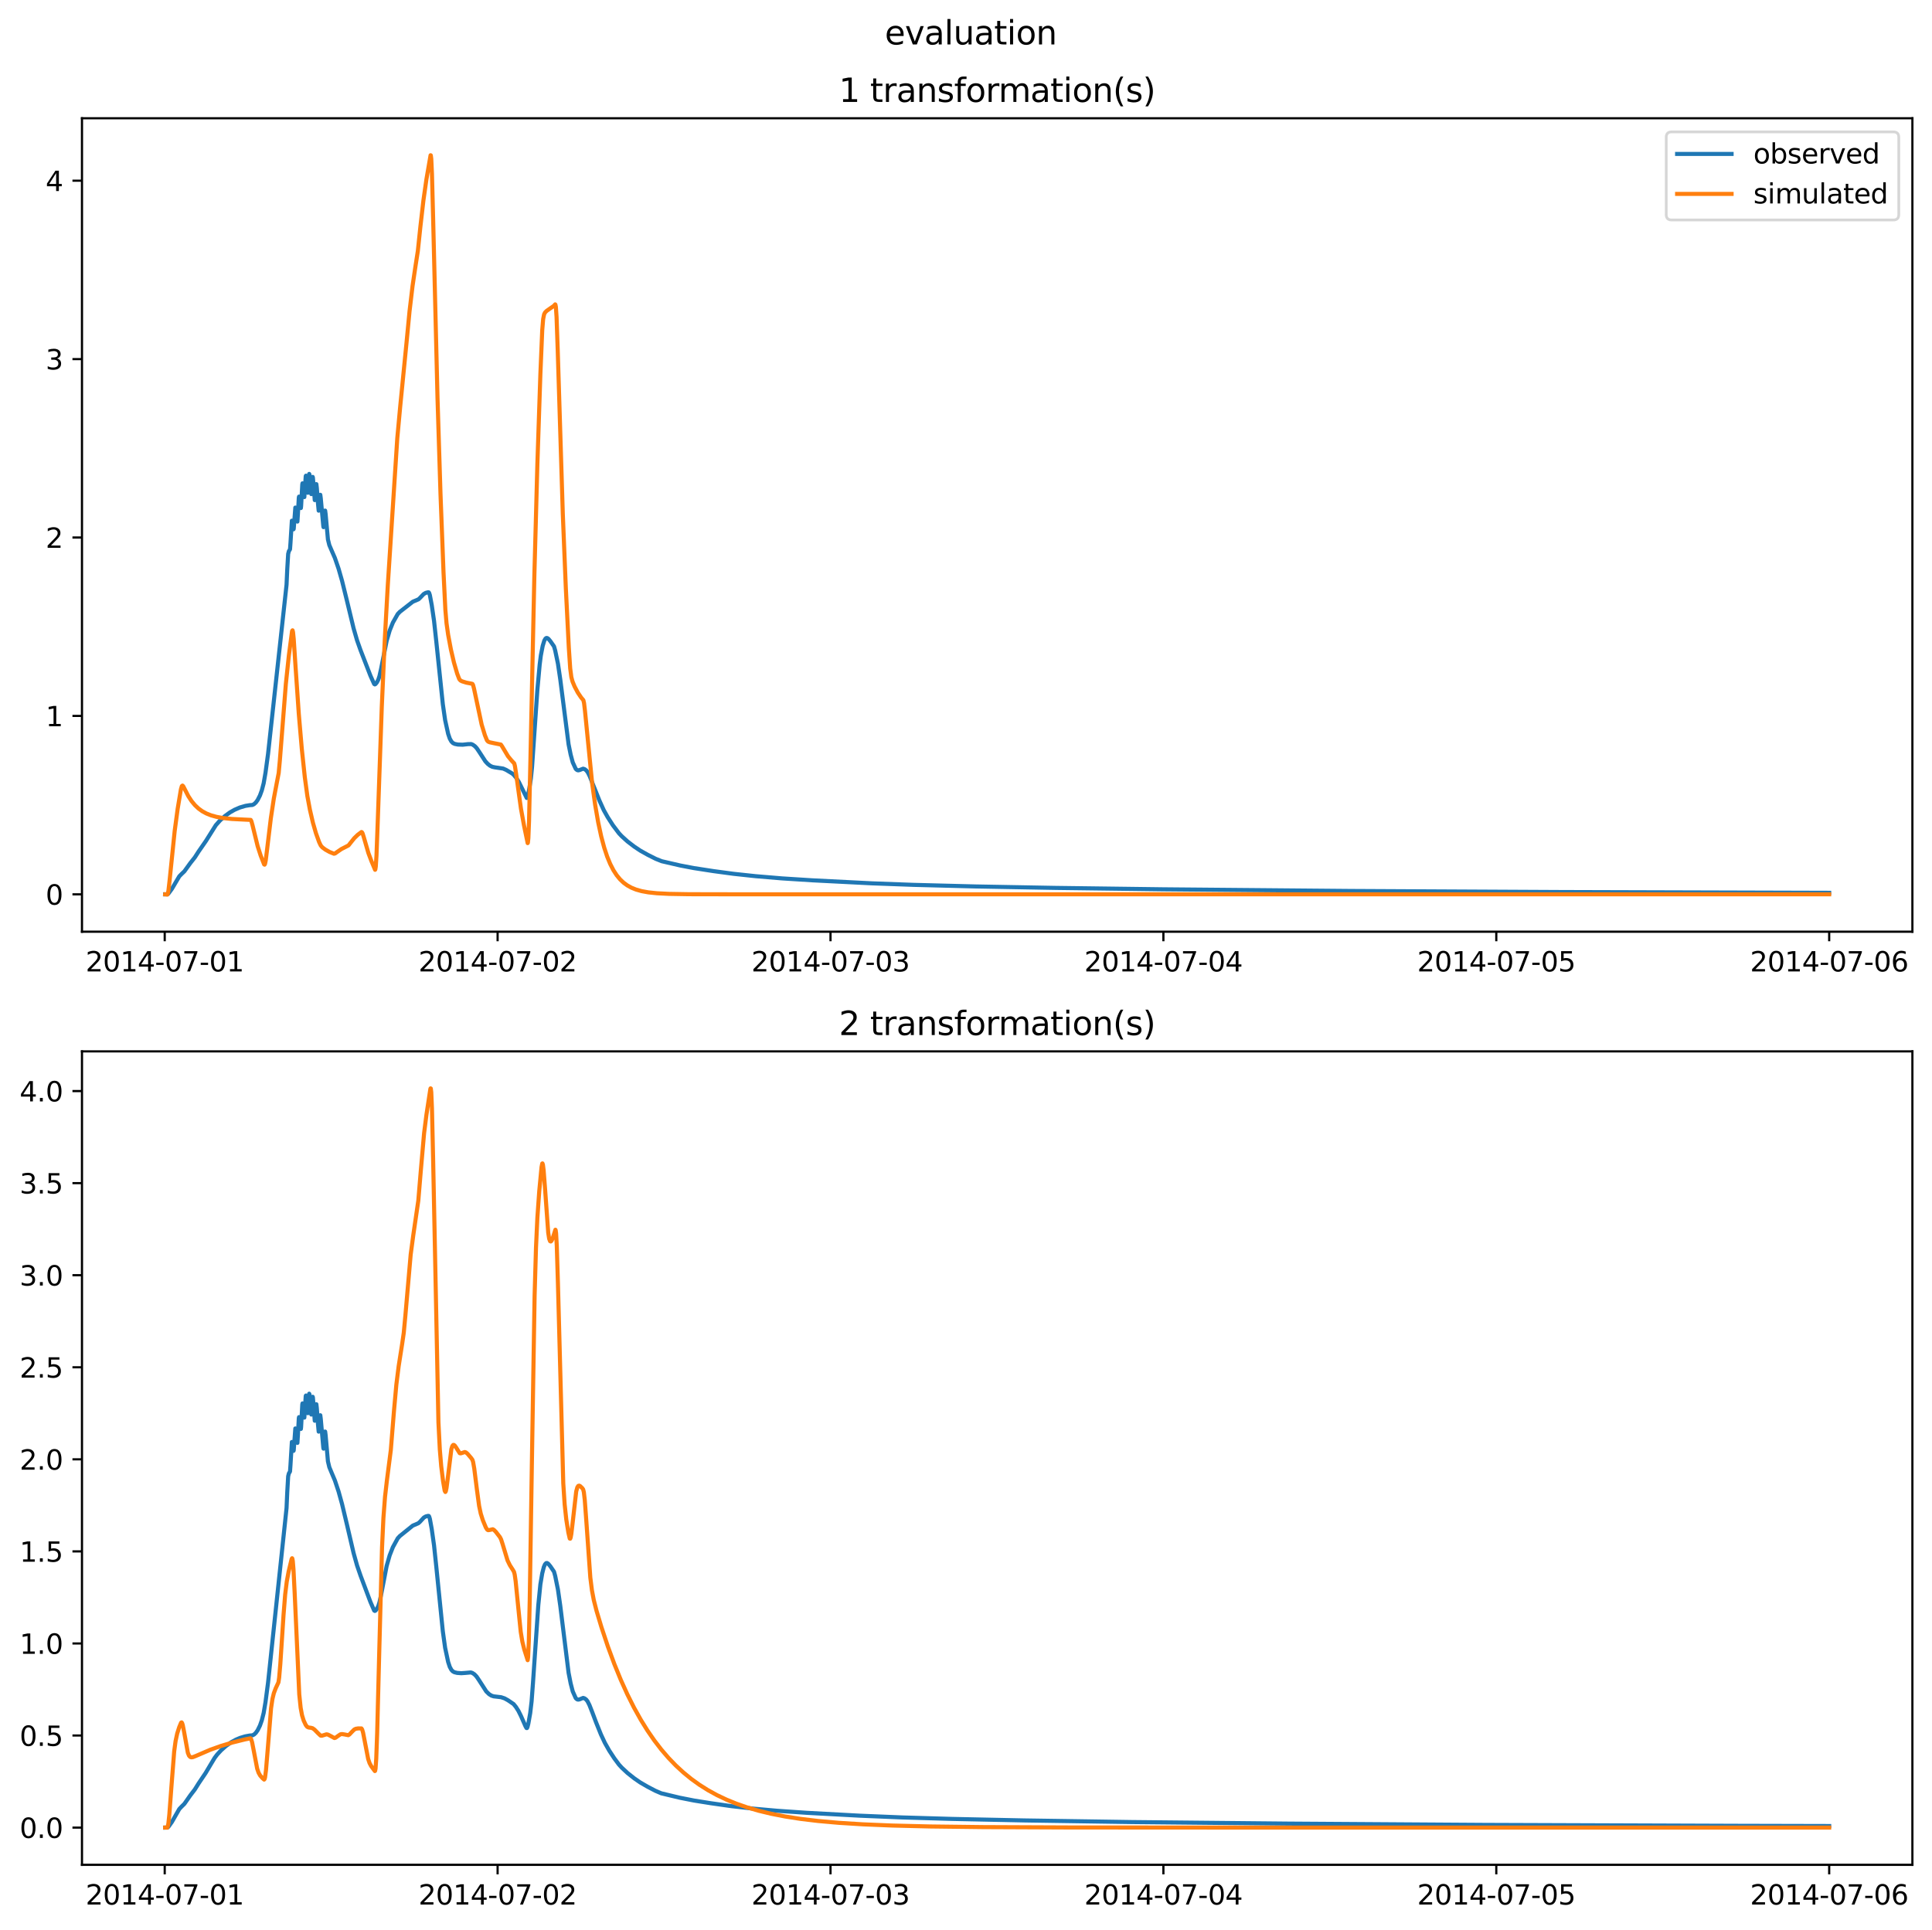 <?xml version="1.0" encoding="utf-8" standalone="no"?>
<!DOCTYPE svg PUBLIC "-//W3C//DTD SVG 1.1//EN"
  "http://www.w3.org/Graphics/SVG/1.1/DTD/svg11.dtd">
<svg xmlns:xlink="http://www.w3.org/1999/xlink" width="709.427pt" height="708.798pt" viewBox="0 0 709.427 708.798" xmlns="http://www.w3.org/2000/svg" version="1.1">
 <defs>
  <style type="text/css">*{stroke-linejoin: round; stroke-linecap: butt}</style>
 </defs>
 <g id="figure_1">
  <g id="patch_1">
   <path d="M 0 708.798 
L 709.427 708.798 
L 709.427 0 
L 0 0 
z
" style="fill: #ffffff"/>
  </g>
  <g id="axes_1">
   <g id="patch_2">
    <path d="M 30.103 342.2 
L 702.227 342.2 
L 702.227 43.44 
L 30.103 43.44 
z
" style="fill: #ffffff"/>
   </g>
   <g id="matplotlib.axis_1">
    <g id="xtick_1">
     <g id="line2d_1">
      <defs>
       <path id="m8a25e81f86" d="M 0 0 
L 0 3.5 
" style="stroke: #000000; stroke-width: 0.8"/>
      </defs>
      <g>
       <use xlink:href="#m8a25e81f86" x="60.484" y="342.2" style="stroke: #000000; stroke-width: 0.8"/>
      </g>
     </g>
     <g id="text_1">
      <!-- 2014-07-01 -->
      <g transform="translate(31.427 356.798) scale(0.1 -0.1)">
       <defs>
        <path id="DejaVuSans-32" d="M 1228 531 
L 3431 531 
L 3431 0 
L 469 0 
L 469 531 
Q 828 903 1448 1529 
Q 2069 2156 2228 2338 
Q 2531 2678 2651 2914 
Q 2772 3150 2772 3378 
Q 2772 3750 2511 3984 
Q 2250 4219 1831 4219 
Q 1534 4219 1204 4116 
Q 875 4013 500 3803 
L 500 4441 
Q 881 4594 1212 4672 
Q 1544 4750 1819 4750 
Q 2544 4750 2975 4387 
Q 3406 4025 3406 3419 
Q 3406 3131 3298 2873 
Q 3191 2616 2906 2266 
Q 2828 2175 2409 1742 
Q 1991 1309 1228 531 
z
" transform="scale(0.016)"/>
        <path id="DejaVuSans-30" d="M 2034 4250 
Q 1547 4250 1301 3770 
Q 1056 3291 1056 2328 
Q 1056 1369 1301 889 
Q 1547 409 2034 409 
Q 2525 409 2770 889 
Q 3016 1369 3016 2328 
Q 3016 3291 2770 3770 
Q 2525 4250 2034 4250 
z
M 2034 4750 
Q 2819 4750 3233 4129 
Q 3647 3509 3647 2328 
Q 3647 1150 3233 529 
Q 2819 -91 2034 -91 
Q 1250 -91 836 529 
Q 422 1150 422 2328 
Q 422 3509 836 4129 
Q 1250 4750 2034 4750 
z
" transform="scale(0.016)"/>
        <path id="DejaVuSans-31" d="M 794 531 
L 1825 531 
L 1825 4091 
L 703 3866 
L 703 4441 
L 1819 4666 
L 2450 4666 
L 2450 531 
L 3481 531 
L 3481 0 
L 794 0 
L 794 531 
z
" transform="scale(0.016)"/>
        <path id="DejaVuSans-34" d="M 2419 4116 
L 825 1625 
L 2419 1625 
L 2419 4116 
z
M 2253 4666 
L 3047 4666 
L 3047 1625 
L 3713 1625 
L 3713 1100 
L 3047 1100 
L 3047 0 
L 2419 0 
L 2419 1100 
L 313 1100 
L 313 1709 
L 2253 4666 
z
" transform="scale(0.016)"/>
        <path id="DejaVuSans-2d" d="M 313 2009 
L 1997 2009 
L 1997 1497 
L 313 1497 
L 313 2009 
z
" transform="scale(0.016)"/>
        <path id="DejaVuSans-37" d="M 525 4666 
L 3525 4666 
L 3525 4397 
L 1831 0 
L 1172 0 
L 2766 4134 
L 525 4134 
L 525 4666 
z
" transform="scale(0.016)"/>
       </defs>
       <use xlink:href="#DejaVuSans-32"/>
       <use xlink:href="#DejaVuSans-30" x="63.623"/>
       <use xlink:href="#DejaVuSans-31" x="127.246"/>
       <use xlink:href="#DejaVuSans-34" x="190.869"/>
       <use xlink:href="#DejaVuSans-2d" x="254.492"/>
       <use xlink:href="#DejaVuSans-30" x="290.576"/>
       <use xlink:href="#DejaVuSans-37" x="354.199"/>
       <use xlink:href="#DejaVuSans-2d" x="417.822"/>
       <use xlink:href="#DejaVuSans-30" x="453.906"/>
       <use xlink:href="#DejaVuSans-31" x="517.529"/>
      </g>
     </g>
    </g>
    <g id="xtick_2">
     <g id="line2d_2">
      <g>
       <use xlink:href="#m8a25e81f86" x="182.723" y="342.2" style="stroke: #000000; stroke-width: 0.8"/>
      </g>
     </g>
     <g id="text_2">
      <!-- 2014-07-02 -->
      <g transform="translate(153.665 356.798) scale(0.1 -0.1)">
       <use xlink:href="#DejaVuSans-32"/>
       <use xlink:href="#DejaVuSans-30" x="63.623"/>
       <use xlink:href="#DejaVuSans-31" x="127.246"/>
       <use xlink:href="#DejaVuSans-34" x="190.869"/>
       <use xlink:href="#DejaVuSans-2d" x="254.492"/>
       <use xlink:href="#DejaVuSans-30" x="290.576"/>
       <use xlink:href="#DejaVuSans-37" x="354.199"/>
       <use xlink:href="#DejaVuSans-2d" x="417.822"/>
       <use xlink:href="#DejaVuSans-30" x="453.906"/>
       <use xlink:href="#DejaVuSans-32" x="517.529"/>
      </g>
     </g>
    </g>
    <g id="xtick_3">
     <g id="line2d_3">
      <g>
       <use xlink:href="#m8a25e81f86" x="304.961" y="342.2" style="stroke: #000000; stroke-width: 0.8"/>
      </g>
     </g>
     <g id="text_3">
      <!-- 2014-07-03 -->
      <g transform="translate(275.903 356.798) scale(0.1 -0.1)">
       <defs>
        <path id="DejaVuSans-33" d="M 2597 2516 
Q 3050 2419 3304 2112 
Q 3559 1806 3559 1356 
Q 3559 666 3084 287 
Q 2609 -91 1734 -91 
Q 1441 -91 1130 -33 
Q 819 25 488 141 
L 488 750 
Q 750 597 1062 519 
Q 1375 441 1716 441 
Q 2309 441 2620 675 
Q 2931 909 2931 1356 
Q 2931 1769 2642 2001 
Q 2353 2234 1838 2234 
L 1294 2234 
L 1294 2753 
L 1863 2753 
Q 2328 2753 2575 2939 
Q 2822 3125 2822 3475 
Q 2822 3834 2567 4026 
Q 2313 4219 1838 4219 
Q 1578 4219 1281 4162 
Q 984 4106 628 3988 
L 628 4550 
Q 988 4650 1302 4700 
Q 1616 4750 1894 4750 
Q 2613 4750 3031 4423 
Q 3450 4097 3450 3541 
Q 3450 3153 3228 2886 
Q 3006 2619 2597 2516 
z
" transform="scale(0.016)"/>
       </defs>
       <use xlink:href="#DejaVuSans-32"/>
       <use xlink:href="#DejaVuSans-30" x="63.623"/>
       <use xlink:href="#DejaVuSans-31" x="127.246"/>
       <use xlink:href="#DejaVuSans-34" x="190.869"/>
       <use xlink:href="#DejaVuSans-2d" x="254.492"/>
       <use xlink:href="#DejaVuSans-30" x="290.576"/>
       <use xlink:href="#DejaVuSans-37" x="354.199"/>
       <use xlink:href="#DejaVuSans-2d" x="417.822"/>
       <use xlink:href="#DejaVuSans-30" x="453.906"/>
       <use xlink:href="#DejaVuSans-33" x="517.529"/>
      </g>
     </g>
    </g>
    <g id="xtick_4">
     <g id="line2d_4">
      <g>
       <use xlink:href="#m8a25e81f86" x="427.199" y="342.2" style="stroke: #000000; stroke-width: 0.8"/>
      </g>
     </g>
     <g id="text_4">
      <!-- 2014-07-04 -->
      <g transform="translate(398.141 356.798) scale(0.1 -0.1)">
       <use xlink:href="#DejaVuSans-32"/>
       <use xlink:href="#DejaVuSans-30" x="63.623"/>
       <use xlink:href="#DejaVuSans-31" x="127.246"/>
       <use xlink:href="#DejaVuSans-34" x="190.869"/>
       <use xlink:href="#DejaVuSans-2d" x="254.492"/>
       <use xlink:href="#DejaVuSans-30" x="290.576"/>
       <use xlink:href="#DejaVuSans-37" x="354.199"/>
       <use xlink:href="#DejaVuSans-2d" x="417.822"/>
       <use xlink:href="#DejaVuSans-30" x="453.906"/>
       <use xlink:href="#DejaVuSans-34" x="517.529"/>
      </g>
     </g>
    </g>
    <g id="xtick_5">
     <g id="line2d_5">
      <g>
       <use xlink:href="#m8a25e81f86" x="549.437" y="342.2" style="stroke: #000000; stroke-width: 0.8"/>
      </g>
     </g>
     <g id="text_5">
      <!-- 2014-07-05 -->
      <g transform="translate(520.38 356.798) scale(0.1 -0.1)">
       <defs>
        <path id="DejaVuSans-35" d="M 691 4666 
L 3169 4666 
L 3169 4134 
L 1269 4134 
L 1269 2991 
Q 1406 3038 1543 3061 
Q 1681 3084 1819 3084 
Q 2600 3084 3056 2656 
Q 3513 2228 3513 1497 
Q 3513 744 3044 326 
Q 2575 -91 1722 -91 
Q 1428 -91 1123 -41 
Q 819 9 494 109 
L 494 744 
Q 775 591 1075 516 
Q 1375 441 1709 441 
Q 2250 441 2565 725 
Q 2881 1009 2881 1497 
Q 2881 1984 2565 2268 
Q 2250 2553 1709 2553 
Q 1456 2553 1204 2497 
Q 953 2441 691 2322 
L 691 4666 
z
" transform="scale(0.016)"/>
       </defs>
       <use xlink:href="#DejaVuSans-32"/>
       <use xlink:href="#DejaVuSans-30" x="63.623"/>
       <use xlink:href="#DejaVuSans-31" x="127.246"/>
       <use xlink:href="#DejaVuSans-34" x="190.869"/>
       <use xlink:href="#DejaVuSans-2d" x="254.492"/>
       <use xlink:href="#DejaVuSans-30" x="290.576"/>
       <use xlink:href="#DejaVuSans-37" x="354.199"/>
       <use xlink:href="#DejaVuSans-2d" x="417.822"/>
       <use xlink:href="#DejaVuSans-30" x="453.906"/>
       <use xlink:href="#DejaVuSans-35" x="517.529"/>
      </g>
     </g>
    </g>
    <g id="xtick_6">
     <g id="line2d_6">
      <g>
       <use xlink:href="#m8a25e81f86" x="671.676" y="342.2" style="stroke: #000000; stroke-width: 0.8"/>
      </g>
     </g>
     <g id="text_6">
      <!-- 2014-07-06 -->
      <g transform="translate(642.618 356.798) scale(0.1 -0.1)">
       <defs>
        <path id="DejaVuSans-36" d="M 2113 2584 
Q 1688 2584 1439 2293 
Q 1191 2003 1191 1497 
Q 1191 994 1439 701 
Q 1688 409 2113 409 
Q 2538 409 2786 701 
Q 3034 994 3034 1497 
Q 3034 2003 2786 2293 
Q 2538 2584 2113 2584 
z
M 3366 4563 
L 3366 3988 
Q 3128 4100 2886 4159 
Q 2644 4219 2406 4219 
Q 1781 4219 1451 3797 
Q 1122 3375 1075 2522 
Q 1259 2794 1537 2939 
Q 1816 3084 2150 3084 
Q 2853 3084 3261 2657 
Q 3669 2231 3669 1497 
Q 3669 778 3244 343 
Q 2819 -91 2113 -91 
Q 1303 -91 875 529 
Q 447 1150 447 2328 
Q 447 3434 972 4092 
Q 1497 4750 2381 4750 
Q 2619 4750 2861 4703 
Q 3103 4656 3366 4563 
z
" transform="scale(0.016)"/>
       </defs>
       <use xlink:href="#DejaVuSans-32"/>
       <use xlink:href="#DejaVuSans-30" x="63.623"/>
       <use xlink:href="#DejaVuSans-31" x="127.246"/>
       <use xlink:href="#DejaVuSans-34" x="190.869"/>
       <use xlink:href="#DejaVuSans-2d" x="254.492"/>
       <use xlink:href="#DejaVuSans-30" x="290.576"/>
       <use xlink:href="#DejaVuSans-37" x="354.199"/>
       <use xlink:href="#DejaVuSans-2d" x="417.822"/>
       <use xlink:href="#DejaVuSans-30" x="453.906"/>
       <use xlink:href="#DejaVuSans-36" x="517.529"/>
      </g>
     </g>
    </g>
   </g>
   <g id="matplotlib.axis_2">
    <g id="ytick_1">
     <g id="line2d_7">
      <defs>
       <path id="mb723b7408a" d="M 0 0 
L -3.5 0 
" style="stroke: #000000; stroke-width: 0.8"/>
      </defs>
      <g>
       <use xlink:href="#mb723b7408a" x="30.103" y="328.47" style="stroke: #000000; stroke-width: 0.8"/>
      </g>
     </g>
     <g id="text_7">
      <!-- 0 -->
      <g transform="translate(16.741 332.269) scale(0.1 -0.1)">
       <use xlink:href="#DejaVuSans-30"/>
      </g>
     </g>
    </g>
    <g id="ytick_2">
     <g id="line2d_8">
      <g>
       <use xlink:href="#mb723b7408a" x="30.103" y="262.944" style="stroke: #000000; stroke-width: 0.8"/>
      </g>
     </g>
     <g id="text_8">
      <!-- 1 -->
      <g transform="translate(16.741 266.743) scale(0.1 -0.1)">
       <use xlink:href="#DejaVuSans-31"/>
      </g>
     </g>
    </g>
    <g id="ytick_3">
     <g id="line2d_9">
      <g>
       <use xlink:href="#mb723b7408a" x="30.103" y="197.417" style="stroke: #000000; stroke-width: 0.8"/>
      </g>
     </g>
     <g id="text_9">
      <!-- 2 -->
      <g transform="translate(16.741 201.217) scale(0.1 -0.1)">
       <use xlink:href="#DejaVuSans-32"/>
      </g>
     </g>
    </g>
    <g id="ytick_4">
     <g id="line2d_10">
      <g>
       <use xlink:href="#mb723b7408a" x="30.103" y="131.891" style="stroke: #000000; stroke-width: 0.8"/>
      </g>
     </g>
     <g id="text_10">
      <!-- 3 -->
      <g transform="translate(16.741 135.69) scale(0.1 -0.1)">
       <use xlink:href="#DejaVuSans-33"/>
      </g>
     </g>
    </g>
    <g id="ytick_5">
     <g id="line2d_11">
      <g>
       <use xlink:href="#mb723b7408a" x="30.103" y="66.365" style="stroke: #000000; stroke-width: 0.8"/>
      </g>
     </g>
     <g id="text_11">
      <!-- 4 -->
      <g transform="translate(16.741 70.164) scale(0.1 -0.1)">
       <use xlink:href="#DejaVuSans-34"/>
      </g>
     </g>
    </g>
   </g>
   <g id="line2d_12">
    <path d="M 60.654 328.47 
L 61.588 328.408 
L 61.928 328.089 
L 63.116 326.466 
L 65.832 321.868 
L 66.681 320.996 
L 67.7 320.025 
L 69.907 316.969 
L 71.52 314.929 
L 72.963 312.696 
L 75.594 308.905 
L 79.245 303.087 
L 80.773 301.363 
L 82.555 299.759 
L 84.423 298.394 
L 86.121 297.427 
L 88.073 296.58 
L 90.11 295.985 
L 91.723 295.72 
L 92.657 295.656 
L 93.251 295.37 
L 93.93 294.758 
L 94.609 293.827 
L 95.458 292.161 
L 96.137 290.296 
L 96.816 287.688 
L 97.495 283.774 
L 98.429 276.889 
L 105.22 214.752 
L 105.475 209.155 
L 105.814 203.44 
L 106.069 202.439 
L 106.494 201.75 
L 106.663 199.436 
L 107.173 191.246 
L 107.258 191.317 
L 107.512 192.832 
L 107.767 194.407 
L 107.852 194.255 
L 108.446 186.426 
L 108.616 187.411 
L 109.125 191.454 
L 109.21 191.567 
L 109.38 188.967 
L 109.719 182.8 
L 109.804 182.399 
L 109.889 182.467 
L 110.144 184.303 
L 110.483 186.599 
L 110.568 185.861 
L 110.993 177.97 
L 111.077 177.516 
L 111.162 177.618 
L 111.417 179.844 
L 111.757 182.57 
L 111.926 179.846 
L 112.266 174.85 
L 112.351 174.708 
L 112.521 175.91 
L 113.03 180.991 
L 113.539 174.06 
L 113.624 174.237 
L 113.879 177.015 
L 114.303 181.481 
L 114.813 175.155 
L 114.897 175.44 
L 115.152 178.387 
L 115.577 183.683 
L 115.661 183.565 
L 116.086 177.82 
L 116.171 177.817 
L 116.341 179.211 
L 116.765 184.938 
L 117.02 187.559 
L 117.105 187.505 
L 117.614 181.726 
L 117.784 183.003 
L 118.717 193.248 
L 118.802 193.618 
L 118.887 193.456 
L 119.312 187.535 
L 119.396 187.543 
L 119.566 188.807 
L 120.415 198.128 
L 120.924 200.203 
L 121.858 202.39 
L 122.962 204.918 
L 124.32 208.864 
L 125.593 213.312 
L 127.376 220.551 
L 129.838 230.777 
L 131.111 235.183 
L 132.384 238.775 
L 136.034 248.2 
L 137.393 251.224 
L 137.647 251.374 
L 137.902 251.238 
L 138.411 250.599 
L 138.921 249.594 
L 139.345 248.297 
L 139.939 245.616 
L 141.977 235.382 
L 143.08 231.609 
L 144.269 228.666 
L 146.051 225.524 
L 146.815 224.722 
L 151.569 221.011 
L 153.691 220.109 
L 154.285 219.54 
L 155.559 218.198 
L 156.323 217.754 
L 157.087 217.554 
L 157.426 217.56 
L 157.596 217.802 
L 157.851 218.61 
L 158.53 222.22 
L 159.379 228.043 
L 160.227 235.824 
L 162.604 258.63 
L 163.453 264.511 
L 164.557 269.525 
L 165.151 271.268 
L 165.745 272.332 
L 166.339 272.922 
L 167.018 273.237 
L 168.122 273.457 
L 169.905 273.52 
L 171.857 273.305 
L 173.045 273.286 
L 173.64 273.535 
L 174.404 274.087 
L 175.083 274.827 
L 176.101 276.341 
L 178.224 279.619 
L 179.073 280.539 
L 179.921 281.217 
L 180.77 281.631 
L 181.704 281.833 
L 184.76 282.287 
L 185.864 282.773 
L 188.071 284.089 
L 188.665 284.594 
L 189.599 285.744 
L 190.532 287.227 
L 191.806 289.817 
L 193.419 293.081 
L 193.588 292.945 
L 193.843 292.185 
L 194.352 289.684 
L 194.947 285.905 
L 195.371 281.644 
L 196.05 271.799 
L 197.323 253.382 
L 198.172 244.086 
L 198.597 240.745 
L 199.276 237.222 
L 199.87 235.281 
L 200.294 234.547 
L 200.634 234.316 
L 200.974 234.35 
L 201.398 234.66 
L 202.077 235.468 
L 203.435 237.41 
L 203.86 238.899 
L 204.878 243.776 
L 205.727 249.51 
L 208.783 273.392 
L 209.547 277.168 
L 210.311 280.009 
L 211.415 282.415 
L 211.924 282.844 
L 212.348 282.941 
L 212.858 282.818 
L 214.131 282.324 
L 214.725 282.525 
L 215.32 282.988 
L 215.914 283.806 
L 216.593 285.2 
L 217.866 288.452 
L 220.073 293.957 
L 221.686 297.523 
L 223.129 300.109 
L 225.082 303.138 
L 227.289 306.058 
L 228.307 307.135 
L 230.43 309.054 
L 232.891 310.94 
L 235.098 312.414 
L 237.9 313.983 
L 240.786 315.434 
L 242.993 316.315 
L 249.784 317.882 
L 254.792 318.836 
L 262.008 319.949 
L 269.393 320.941 
L 277.457 321.807 
L 287.219 322.624 
L 298.255 323.325 
L 320.241 324.439 
L 335.52 324.996 
L 358.27 325.58 
L 387.557 326.112 
L 427.114 326.628 
L 496.043 327.24 
L 573.546 327.632 
L 671.676 327.912 
L 671.676 327.912 
" clip-path="url(#p71181cbd94)" style="fill: none; stroke: #1f77b4; stroke-width: 1.5; stroke-linecap: square"/>
   </g>
   <g id="line2d_13">
    <path d="M 60.654 328.47 
L 61.418 328.586 
L 61.588 328.316 
L 61.843 327.159 
L 62.267 323.48 
L 64.135 305.265 
L 65.238 297.058 
L 66.427 289.918 
L 66.766 288.728 
L 67.021 288.53 
L 67.275 288.766 
L 67.785 289.746 
L 69.143 292.393 
L 70.331 294.214 
L 71.605 295.749 
L 72.878 296.945 
L 74.236 297.933 
L 75.764 298.771 
L 77.462 299.451 
L 79.499 300.019 
L 81.961 300.462 
L 85.102 300.791 
L 89.516 301.015 
L 92.063 301.14 
L 92.317 301.627 
L 92.742 303.168 
L 94.609 310.785 
L 95.713 314.216 
L 96.986 317.484 
L 97.156 317.575 
L 97.326 317.263 
L 97.58 316.002 
L 98.09 311.851 
L 99.448 300.561 
L 100.551 293.268 
L 101.57 287.876 
L 102.334 283.931 
L 102.758 279.326 
L 104.966 251.174 
L 106.069 240.754 
L 107.258 231.717 
L 107.427 231.506 
L 107.597 232.182 
L 107.852 234.67 
L 108.531 244.983 
L 109.719 262.221 
L 110.823 275.076 
L 111.926 285.449 
L 112.86 292.359 
L 113.794 297.383 
L 114.897 302.145 
L 116.001 305.983 
L 117.189 309.302 
L 117.784 310.542 
L 118.378 311.23 
L 119.481 312.05 
L 121.009 312.907 
L 122.622 313.559 
L 123.047 313.459 
L 123.811 312.908 
L 125.339 311.856 
L 126.867 311.075 
L 127.97 310.505 
L 128.649 309.643 
L 130.092 307.842 
L 131.366 306.614 
L 132.724 305.588 
L 132.894 305.661 
L 133.148 306.094 
L 133.573 307.436 
L 135.27 313.292 
L 136.374 316.237 
L 137.732 319.468 
L 137.817 319.342 
L 137.987 318.278 
L 138.242 314.295 
L 138.751 300.514 
L 140.194 259.551 
L 141.297 234.796 
L 142.401 214.895 
L 145.881 160.985 
L 146.985 149.001 
L 149.277 125.836 
L 150.38 114.335 
L 151.484 105.049 
L 152.588 97.614 
L 153.436 92.16 
L 154.37 83.227 
L 155.474 73.639 
L 156.577 65.895 
L 158.105 57.02 
L 158.19 57.049 
L 158.36 58.33 
L 158.615 63.853 
L 159.039 79.977 
L 160.652 146.206 
L 161.755 181.572 
L 162.859 210.198 
L 163.538 223.987 
L 163.963 228.917 
L 164.557 233.133 
L 165.575 238.556 
L 166.679 243.294 
L 167.867 247.39 
L 168.631 249.402 
L 169.056 249.918 
L 169.65 250.233 
L 171.263 250.731 
L 172.961 251.055 
L 173.47 251.179 
L 173.725 251.641 
L 174.064 252.952 
L 176.865 266.146 
L 178.054 270.031 
L 178.818 271.931 
L 179.242 272.391 
L 179.836 272.636 
L 181.619 273.009 
L 183.911 273.461 
L 184.336 274.06 
L 186.543 277.761 
L 187.816 279.314 
L 188.835 280.401 
L 189.089 281.391 
L 189.514 284.185 
L 191.296 297.018 
L 192.4 303.121 
L 193.758 309.663 
L 193.843 309.514 
L 194.013 307.864 
L 194.267 301.401 
L 194.777 278.76 
L 196.22 211.254 
L 197.323 170.452 
L 198.427 137.4 
L 199.106 121.291 
L 199.446 117.196 
L 199.785 115.484 
L 200.125 114.789 
L 200.719 114.188 
L 201.992 113.292 
L 203.35 112.369 
L 203.86 111.795 
L 203.945 111.872 
L 204.114 112.705 
L 204.369 116.461 
L 204.793 128.57 
L 206.661 188.738 
L 207.765 215.852 
L 208.868 237.863 
L 209.377 245.498 
L 209.802 248.715 
L 210.226 250.297 
L 210.99 252.136 
L 212.179 254.384 
L 213.367 256.154 
L 214.216 257.173 
L 214.471 258.294 
L 214.81 261.163 
L 217.442 287.74 
L 218.545 295.644 
L 219.649 302.013 
L 220.752 307.147 
L 221.856 311.284 
L 222.959 314.619 
L 224.063 317.307 
L 225.251 319.621 
L 226.44 321.455 
L 227.713 323.001 
L 228.986 324.206 
L 230.345 325.2 
L 231.873 326.045 
L 233.57 326.73 
L 235.608 327.301 
L 238.069 327.748 
L 241.21 328.079 
L 245.624 328.305 
L 253.01 328.431 
L 272.704 328.469 
L 671.676 328.47 
L 671.676 328.47 
" clip-path="url(#p71181cbd94)" style="fill: none; stroke: #ff7f0e; stroke-width: 1.5; stroke-linecap: square"/>
   </g>
   <g id="patch_3">
    <path d="M 30.103 342.2 
L 30.103 43.44 
" style="fill: none; stroke: #000000; stroke-width: 0.8; stroke-linejoin: miter; stroke-linecap: square"/>
   </g>
   <g id="patch_4">
    <path d="M 702.227 342.2 
L 702.227 43.44 
" style="fill: none; stroke: #000000; stroke-width: 0.8; stroke-linejoin: miter; stroke-linecap: square"/>
   </g>
   <g id="patch_5">
    <path d="M 30.103 342.2 
L 702.227 342.2 
" style="fill: none; stroke: #000000; stroke-width: 0.8; stroke-linejoin: miter; stroke-linecap: square"/>
   </g>
   <g id="patch_6">
    <path d="M 30.103 43.44 
L 702.227 43.44 
" style="fill: none; stroke: #000000; stroke-width: 0.8; stroke-linejoin: miter; stroke-linecap: square"/>
   </g>
   <g id="text_12">
    <!-- 1 transformation(s) -->
    <g transform="translate(308.05 37.44) scale(0.12 -0.12)">
     <defs>
      <path id="DejaVuSans-20" transform="scale(0.016)"/>
      <path id="DejaVuSans-74" d="M 1172 4494 
L 1172 3500 
L 2356 3500 
L 2356 3053 
L 1172 3053 
L 1172 1153 
Q 1172 725 1289 603 
Q 1406 481 1766 481 
L 2356 481 
L 2356 0 
L 1766 0 
Q 1100 0 847 248 
Q 594 497 594 1153 
L 594 3053 
L 172 3053 
L 172 3500 
L 594 3500 
L 594 4494 
L 1172 4494 
z
" transform="scale(0.016)"/>
      <path id="DejaVuSans-72" d="M 2631 2963 
Q 2534 3019 2420 3045 
Q 2306 3072 2169 3072 
Q 1681 3072 1420 2755 
Q 1159 2438 1159 1844 
L 1159 0 
L 581 0 
L 581 3500 
L 1159 3500 
L 1159 2956 
Q 1341 3275 1631 3429 
Q 1922 3584 2338 3584 
Q 2397 3584 2469 3576 
Q 2541 3569 2628 3553 
L 2631 2963 
z
" transform="scale(0.016)"/>
      <path id="DejaVuSans-61" d="M 2194 1759 
Q 1497 1759 1228 1600 
Q 959 1441 959 1056 
Q 959 750 1161 570 
Q 1363 391 1709 391 
Q 2188 391 2477 730 
Q 2766 1069 2766 1631 
L 2766 1759 
L 2194 1759 
z
M 3341 1997 
L 3341 0 
L 2766 0 
L 2766 531 
Q 2569 213 2275 61 
Q 1981 -91 1556 -91 
Q 1019 -91 701 211 
Q 384 513 384 1019 
Q 384 1609 779 1909 
Q 1175 2209 1959 2209 
L 2766 2209 
L 2766 2266 
Q 2766 2663 2505 2880 
Q 2244 3097 1772 3097 
Q 1472 3097 1187 3025 
Q 903 2953 641 2809 
L 641 3341 
Q 956 3463 1253 3523 
Q 1550 3584 1831 3584 
Q 2591 3584 2966 3190 
Q 3341 2797 3341 1997 
z
" transform="scale(0.016)"/>
      <path id="DejaVuSans-6e" d="M 3513 2113 
L 3513 0 
L 2938 0 
L 2938 2094 
Q 2938 2591 2744 2837 
Q 2550 3084 2163 3084 
Q 1697 3084 1428 2787 
Q 1159 2491 1159 1978 
L 1159 0 
L 581 0 
L 581 3500 
L 1159 3500 
L 1159 2956 
Q 1366 3272 1645 3428 
Q 1925 3584 2291 3584 
Q 2894 3584 3203 3211 
Q 3513 2838 3513 2113 
z
" transform="scale(0.016)"/>
      <path id="DejaVuSans-73" d="M 2834 3397 
L 2834 2853 
Q 2591 2978 2328 3040 
Q 2066 3103 1784 3103 
Q 1356 3103 1142 2972 
Q 928 2841 928 2578 
Q 928 2378 1081 2264 
Q 1234 2150 1697 2047 
L 1894 2003 
Q 2506 1872 2764 1633 
Q 3022 1394 3022 966 
Q 3022 478 2636 193 
Q 2250 -91 1575 -91 
Q 1294 -91 989 -36 
Q 684 19 347 128 
L 347 722 
Q 666 556 975 473 
Q 1284 391 1588 391 
Q 1994 391 2212 530 
Q 2431 669 2431 922 
Q 2431 1156 2273 1281 
Q 2116 1406 1581 1522 
L 1381 1569 
Q 847 1681 609 1914 
Q 372 2147 372 2553 
Q 372 3047 722 3315 
Q 1072 3584 1716 3584 
Q 2034 3584 2315 3537 
Q 2597 3491 2834 3397 
z
" transform="scale(0.016)"/>
      <path id="DejaVuSans-66" d="M 2375 4863 
L 2375 4384 
L 1825 4384 
Q 1516 4384 1395 4259 
Q 1275 4134 1275 3809 
L 1275 3500 
L 2222 3500 
L 2222 3053 
L 1275 3053 
L 1275 0 
L 697 0 
L 697 3053 
L 147 3053 
L 147 3500 
L 697 3500 
L 697 3744 
Q 697 4328 969 4595 
Q 1241 4863 1831 4863 
L 2375 4863 
z
" transform="scale(0.016)"/>
      <path id="DejaVuSans-6f" d="M 1959 3097 
Q 1497 3097 1228 2736 
Q 959 2375 959 1747 
Q 959 1119 1226 758 
Q 1494 397 1959 397 
Q 2419 397 2687 759 
Q 2956 1122 2956 1747 
Q 2956 2369 2687 2733 
Q 2419 3097 1959 3097 
z
M 1959 3584 
Q 2709 3584 3137 3096 
Q 3566 2609 3566 1747 
Q 3566 888 3137 398 
Q 2709 -91 1959 -91 
Q 1206 -91 779 398 
Q 353 888 353 1747 
Q 353 2609 779 3096 
Q 1206 3584 1959 3584 
z
" transform="scale(0.016)"/>
      <path id="DejaVuSans-6d" d="M 3328 2828 
Q 3544 3216 3844 3400 
Q 4144 3584 4550 3584 
Q 5097 3584 5394 3201 
Q 5691 2819 5691 2113 
L 5691 0 
L 5113 0 
L 5113 2094 
Q 5113 2597 4934 2840 
Q 4756 3084 4391 3084 
Q 3944 3084 3684 2787 
Q 3425 2491 3425 1978 
L 3425 0 
L 2847 0 
L 2847 2094 
Q 2847 2600 2669 2842 
Q 2491 3084 2119 3084 
Q 1678 3084 1418 2786 
Q 1159 2488 1159 1978 
L 1159 0 
L 581 0 
L 581 3500 
L 1159 3500 
L 1159 2956 
Q 1356 3278 1631 3431 
Q 1906 3584 2284 3584 
Q 2666 3584 2933 3390 
Q 3200 3197 3328 2828 
z
" transform="scale(0.016)"/>
      <path id="DejaVuSans-69" d="M 603 3500 
L 1178 3500 
L 1178 0 
L 603 0 
L 603 3500 
z
M 603 4863 
L 1178 4863 
L 1178 4134 
L 603 4134 
L 603 4863 
z
" transform="scale(0.016)"/>
      <path id="DejaVuSans-28" d="M 1984 4856 
Q 1566 4138 1362 3434 
Q 1159 2731 1159 2009 
Q 1159 1288 1364 580 
Q 1569 -128 1984 -844 
L 1484 -844 
Q 1016 -109 783 600 
Q 550 1309 550 2009 
Q 550 2706 781 3412 
Q 1013 4119 1484 4856 
L 1984 4856 
z
" transform="scale(0.016)"/>
      <path id="DejaVuSans-29" d="M 513 4856 
L 1013 4856 
Q 1481 4119 1714 3412 
Q 1947 2706 1947 2009 
Q 1947 1309 1714 600 
Q 1481 -109 1013 -844 
L 513 -844 
Q 928 -128 1133 580 
Q 1338 1288 1338 2009 
Q 1338 2731 1133 3434 
Q 928 4138 513 4856 
z
" transform="scale(0.016)"/>
     </defs>
     <use xlink:href="#DejaVuSans-31"/>
     <use xlink:href="#DejaVuSans-20" x="63.623"/>
     <use xlink:href="#DejaVuSans-74" x="95.41"/>
     <use xlink:href="#DejaVuSans-72" x="134.619"/>
     <use xlink:href="#DejaVuSans-61" x="175.732"/>
     <use xlink:href="#DejaVuSans-6e" x="237.012"/>
     <use xlink:href="#DejaVuSans-73" x="300.391"/>
     <use xlink:href="#DejaVuSans-66" x="352.49"/>
     <use xlink:href="#DejaVuSans-6f" x="387.695"/>
     <use xlink:href="#DejaVuSans-72" x="448.877"/>
     <use xlink:href="#DejaVuSans-6d" x="488.24"/>
     <use xlink:href="#DejaVuSans-61" x="585.652"/>
     <use xlink:href="#DejaVuSans-74" x="646.932"/>
     <use xlink:href="#DejaVuSans-69" x="686.141"/>
     <use xlink:href="#DejaVuSans-6f" x="713.924"/>
     <use xlink:href="#DejaVuSans-6e" x="775.105"/>
     <use xlink:href="#DejaVuSans-28" x="838.484"/>
     <use xlink:href="#DejaVuSans-73" x="877.498"/>
     <use xlink:href="#DejaVuSans-29" x="929.598"/>
    </g>
   </g>
   <g id="legend_1">
    <g id="patch_7">
     <path d="M 613.833 80.796 
L 695.227 80.796 
Q 697.227 80.796 697.227 78.796 
L 697.227 50.44 
Q 697.227 48.44 695.227 48.44 
L 613.833 48.44 
Q 611.833 48.44 611.833 50.44 
L 611.833 78.796 
Q 611.833 80.796 613.833 80.796 
z
" style="fill: #ffffff; opacity: 0.8; stroke: #cccccc; stroke-linejoin: miter"/>
    </g>
    <g id="line2d_14">
     <path d="M 615.833 56.538 
L 625.833 56.538 
L 635.833 56.538 
" style="fill: none; stroke: #1f77b4; stroke-width: 1.5; stroke-linecap: square"/>
    </g>
    <g id="text_13">
     <!-- observed -->
     <g transform="translate(643.833 60.038) scale(0.1 -0.1)">
      <defs>
       <path id="DejaVuSans-62" d="M 3116 1747 
Q 3116 2381 2855 2742 
Q 2594 3103 2138 3103 
Q 1681 3103 1420 2742 
Q 1159 2381 1159 1747 
Q 1159 1113 1420 752 
Q 1681 391 2138 391 
Q 2594 391 2855 752 
Q 3116 1113 3116 1747 
z
M 1159 2969 
Q 1341 3281 1617 3432 
Q 1894 3584 2278 3584 
Q 2916 3584 3314 3078 
Q 3713 2572 3713 1747 
Q 3713 922 3314 415 
Q 2916 -91 2278 -91 
Q 1894 -91 1617 61 
Q 1341 213 1159 525 
L 1159 0 
L 581 0 
L 581 4863 
L 1159 4863 
L 1159 2969 
z
" transform="scale(0.016)"/>
       <path id="DejaVuSans-65" d="M 3597 1894 
L 3597 1613 
L 953 1613 
Q 991 1019 1311 708 
Q 1631 397 2203 397 
Q 2534 397 2845 478 
Q 3156 559 3463 722 
L 3463 178 
Q 3153 47 2828 -22 
Q 2503 -91 2169 -91 
Q 1331 -91 842 396 
Q 353 884 353 1716 
Q 353 2575 817 3079 
Q 1281 3584 2069 3584 
Q 2775 3584 3186 3129 
Q 3597 2675 3597 1894 
z
M 3022 2063 
Q 3016 2534 2758 2815 
Q 2500 3097 2075 3097 
Q 1594 3097 1305 2825 
Q 1016 2553 972 2059 
L 3022 2063 
z
" transform="scale(0.016)"/>
       <path id="DejaVuSans-76" d="M 191 3500 
L 800 3500 
L 1894 563 
L 2988 3500 
L 3597 3500 
L 2284 0 
L 1503 0 
L 191 3500 
z
" transform="scale(0.016)"/>
       <path id="DejaVuSans-64" d="M 2906 2969 
L 2906 4863 
L 3481 4863 
L 3481 0 
L 2906 0 
L 2906 525 
Q 2725 213 2448 61 
Q 2172 -91 1784 -91 
Q 1150 -91 751 415 
Q 353 922 353 1747 
Q 353 2572 751 3078 
Q 1150 3584 1784 3584 
Q 2172 3584 2448 3432 
Q 2725 3281 2906 2969 
z
M 947 1747 
Q 947 1113 1208 752 
Q 1469 391 1925 391 
Q 2381 391 2643 752 
Q 2906 1113 2906 1747 
Q 2906 2381 2643 2742 
Q 2381 3103 1925 3103 
Q 1469 3103 1208 2742 
Q 947 2381 947 1747 
z
" transform="scale(0.016)"/>
      </defs>
      <use xlink:href="#DejaVuSans-6f"/>
      <use xlink:href="#DejaVuSans-62" x="61.182"/>
      <use xlink:href="#DejaVuSans-73" x="124.658"/>
      <use xlink:href="#DejaVuSans-65" x="176.758"/>
      <use xlink:href="#DejaVuSans-72" x="238.281"/>
      <use xlink:href="#DejaVuSans-76" x="279.395"/>
      <use xlink:href="#DejaVuSans-65" x="338.574"/>
      <use xlink:href="#DejaVuSans-64" x="400.098"/>
     </g>
    </g>
    <g id="line2d_15">
     <path d="M 615.833 71.217 
L 625.833 71.217 
L 635.833 71.217 
" style="fill: none; stroke: #ff7f0e; stroke-width: 1.5; stroke-linecap: square"/>
    </g>
    <g id="text_14">
     <!-- simulated -->
     <g transform="translate(643.833 74.717) scale(0.1 -0.1)">
      <defs>
       <path id="DejaVuSans-75" d="M 544 1381 
L 544 3500 
L 1119 3500 
L 1119 1403 
Q 1119 906 1312 657 
Q 1506 409 1894 409 
Q 2359 409 2629 706 
Q 2900 1003 2900 1516 
L 2900 3500 
L 3475 3500 
L 3475 0 
L 2900 0 
L 2900 538 
Q 2691 219 2414 64 
Q 2138 -91 1772 -91 
Q 1169 -91 856 284 
Q 544 659 544 1381 
z
M 1991 3584 
L 1991 3584 
z
" transform="scale(0.016)"/>
       <path id="DejaVuSans-6c" d="M 603 4863 
L 1178 4863 
L 1178 0 
L 603 0 
L 603 4863 
z
" transform="scale(0.016)"/>
      </defs>
      <use xlink:href="#DejaVuSans-73"/>
      <use xlink:href="#DejaVuSans-69" x="52.1"/>
      <use xlink:href="#DejaVuSans-6d" x="79.883"/>
      <use xlink:href="#DejaVuSans-75" x="177.295"/>
      <use xlink:href="#DejaVuSans-6c" x="240.674"/>
      <use xlink:href="#DejaVuSans-61" x="268.457"/>
      <use xlink:href="#DejaVuSans-74" x="329.736"/>
      <use xlink:href="#DejaVuSans-65" x="368.945"/>
      <use xlink:href="#DejaVuSans-64" x="430.469"/>
     </g>
    </g>
   </g>
  </g>
  <g id="axes_2">
   <g id="patch_8">
    <path d="M 30.103 684.92 
L 702.227 684.92 
L 702.227 386.16 
L 30.103 386.16 
z
" style="fill: #ffffff"/>
   </g>
   <g id="matplotlib.axis_3">
    <g id="xtick_7">
     <g id="line2d_16">
      <g>
       <use xlink:href="#m8a25e81f86" x="60.484" y="684.92" style="stroke: #000000; stroke-width: 0.8"/>
      </g>
     </g>
     <g id="text_15">
      <!-- 2014-07-01 -->
      <g transform="translate(31.427 699.518) scale(0.1 -0.1)">
       <use xlink:href="#DejaVuSans-32"/>
       <use xlink:href="#DejaVuSans-30" x="63.623"/>
       <use xlink:href="#DejaVuSans-31" x="127.246"/>
       <use xlink:href="#DejaVuSans-34" x="190.869"/>
       <use xlink:href="#DejaVuSans-2d" x="254.492"/>
       <use xlink:href="#DejaVuSans-30" x="290.576"/>
       <use xlink:href="#DejaVuSans-37" x="354.199"/>
       <use xlink:href="#DejaVuSans-2d" x="417.822"/>
       <use xlink:href="#DejaVuSans-30" x="453.906"/>
       <use xlink:href="#DejaVuSans-31" x="517.529"/>
      </g>
     </g>
    </g>
    <g id="xtick_8">
     <g id="line2d_17">
      <g>
       <use xlink:href="#m8a25e81f86" x="182.723" y="684.92" style="stroke: #000000; stroke-width: 0.8"/>
      </g>
     </g>
     <g id="text_16">
      <!-- 2014-07-02 -->
      <g transform="translate(153.665 699.518) scale(0.1 -0.1)">
       <use xlink:href="#DejaVuSans-32"/>
       <use xlink:href="#DejaVuSans-30" x="63.623"/>
       <use xlink:href="#DejaVuSans-31" x="127.246"/>
       <use xlink:href="#DejaVuSans-34" x="190.869"/>
       <use xlink:href="#DejaVuSans-2d" x="254.492"/>
       <use xlink:href="#DejaVuSans-30" x="290.576"/>
       <use xlink:href="#DejaVuSans-37" x="354.199"/>
       <use xlink:href="#DejaVuSans-2d" x="417.822"/>
       <use xlink:href="#DejaVuSans-30" x="453.906"/>
       <use xlink:href="#DejaVuSans-32" x="517.529"/>
      </g>
     </g>
    </g>
    <g id="xtick_9">
     <g id="line2d_18">
      <g>
       <use xlink:href="#m8a25e81f86" x="304.961" y="684.92" style="stroke: #000000; stroke-width: 0.8"/>
      </g>
     </g>
     <g id="text_17">
      <!-- 2014-07-03 -->
      <g transform="translate(275.903 699.518) scale(0.1 -0.1)">
       <use xlink:href="#DejaVuSans-32"/>
       <use xlink:href="#DejaVuSans-30" x="63.623"/>
       <use xlink:href="#DejaVuSans-31" x="127.246"/>
       <use xlink:href="#DejaVuSans-34" x="190.869"/>
       <use xlink:href="#DejaVuSans-2d" x="254.492"/>
       <use xlink:href="#DejaVuSans-30" x="290.576"/>
       <use xlink:href="#DejaVuSans-37" x="354.199"/>
       <use xlink:href="#DejaVuSans-2d" x="417.822"/>
       <use xlink:href="#DejaVuSans-30" x="453.906"/>
       <use xlink:href="#DejaVuSans-33" x="517.529"/>
      </g>
     </g>
    </g>
    <g id="xtick_10">
     <g id="line2d_19">
      <g>
       <use xlink:href="#m8a25e81f86" x="427.199" y="684.92" style="stroke: #000000; stroke-width: 0.8"/>
      </g>
     </g>
     <g id="text_18">
      <!-- 2014-07-04 -->
      <g transform="translate(398.141 699.518) scale(0.1 -0.1)">
       <use xlink:href="#DejaVuSans-32"/>
       <use xlink:href="#DejaVuSans-30" x="63.623"/>
       <use xlink:href="#DejaVuSans-31" x="127.246"/>
       <use xlink:href="#DejaVuSans-34" x="190.869"/>
       <use xlink:href="#DejaVuSans-2d" x="254.492"/>
       <use xlink:href="#DejaVuSans-30" x="290.576"/>
       <use xlink:href="#DejaVuSans-37" x="354.199"/>
       <use xlink:href="#DejaVuSans-2d" x="417.822"/>
       <use xlink:href="#DejaVuSans-30" x="453.906"/>
       <use xlink:href="#DejaVuSans-34" x="517.529"/>
      </g>
     </g>
    </g>
    <g id="xtick_11">
     <g id="line2d_20">
      <g>
       <use xlink:href="#m8a25e81f86" x="549.437" y="684.92" style="stroke: #000000; stroke-width: 0.8"/>
      </g>
     </g>
     <g id="text_19">
      <!-- 2014-07-05 -->
      <g transform="translate(520.38 699.518) scale(0.1 -0.1)">
       <use xlink:href="#DejaVuSans-32"/>
       <use xlink:href="#DejaVuSans-30" x="63.623"/>
       <use xlink:href="#DejaVuSans-31" x="127.246"/>
       <use xlink:href="#DejaVuSans-34" x="190.869"/>
       <use xlink:href="#DejaVuSans-2d" x="254.492"/>
       <use xlink:href="#DejaVuSans-30" x="290.576"/>
       <use xlink:href="#DejaVuSans-37" x="354.199"/>
       <use xlink:href="#DejaVuSans-2d" x="417.822"/>
       <use xlink:href="#DejaVuSans-30" x="453.906"/>
       <use xlink:href="#DejaVuSans-35" x="517.529"/>
      </g>
     </g>
    </g>
    <g id="xtick_12">
     <g id="line2d_21">
      <g>
       <use xlink:href="#m8a25e81f86" x="671.676" y="684.92" style="stroke: #000000; stroke-width: 0.8"/>
      </g>
     </g>
     <g id="text_20">
      <!-- 2014-07-06 -->
      <g transform="translate(642.618 699.518) scale(0.1 -0.1)">
       <use xlink:href="#DejaVuSans-32"/>
       <use xlink:href="#DejaVuSans-30" x="63.623"/>
       <use xlink:href="#DejaVuSans-31" x="127.246"/>
       <use xlink:href="#DejaVuSans-34" x="190.869"/>
       <use xlink:href="#DejaVuSans-2d" x="254.492"/>
       <use xlink:href="#DejaVuSans-30" x="290.576"/>
       <use xlink:href="#DejaVuSans-37" x="354.199"/>
       <use xlink:href="#DejaVuSans-2d" x="417.822"/>
       <use xlink:href="#DejaVuSans-30" x="453.906"/>
       <use xlink:href="#DejaVuSans-36" x="517.529"/>
      </g>
     </g>
    </g>
   </g>
   <g id="matplotlib.axis_4">
    <g id="ytick_6">
     <g id="line2d_22">
      <g>
       <use xlink:href="#mb723b7408a" x="30.103" y="671.245" style="stroke: #000000; stroke-width: 0.8"/>
      </g>
     </g>
     <g id="text_21">
      <!-- 0.0 -->
      <g transform="translate(7.2 675.045) scale(0.1 -0.1)">
       <defs>
        <path id="DejaVuSans-2e" d="M 684 794 
L 1344 794 
L 1344 0 
L 684 0 
L 684 794 
z
" transform="scale(0.016)"/>
       </defs>
       <use xlink:href="#DejaVuSans-30"/>
       <use xlink:href="#DejaVuSans-2e" x="63.623"/>
       <use xlink:href="#DejaVuSans-30" x="95.41"/>
      </g>
     </g>
    </g>
    <g id="ytick_7">
     <g id="line2d_23">
      <g>
       <use xlink:href="#mb723b7408a" x="30.103" y="637.431" style="stroke: #000000; stroke-width: 0.8"/>
      </g>
     </g>
     <g id="text_22">
      <!-- 0.5 -->
      <g transform="translate(7.2 641.231) scale(0.1 -0.1)">
       <use xlink:href="#DejaVuSans-30"/>
       <use xlink:href="#DejaVuSans-2e" x="63.623"/>
       <use xlink:href="#DejaVuSans-35" x="95.41"/>
      </g>
     </g>
    </g>
    <g id="ytick_8">
     <g id="line2d_24">
      <g>
       <use xlink:href="#mb723b7408a" x="30.103" y="603.617" style="stroke: #000000; stroke-width: 0.8"/>
      </g>
     </g>
     <g id="text_23">
      <!-- 1.0 -->
      <g transform="translate(7.2 607.417) scale(0.1 -0.1)">
       <use xlink:href="#DejaVuSans-31"/>
       <use xlink:href="#DejaVuSans-2e" x="63.623"/>
       <use xlink:href="#DejaVuSans-30" x="95.41"/>
      </g>
     </g>
    </g>
    <g id="ytick_9">
     <g id="line2d_25">
      <g>
       <use xlink:href="#mb723b7408a" x="30.103" y="569.803" style="stroke: #000000; stroke-width: 0.8"/>
      </g>
     </g>
     <g id="text_24">
      <!-- 1.5 -->
      <g transform="translate(7.2 573.602) scale(0.1 -0.1)">
       <use xlink:href="#DejaVuSans-31"/>
       <use xlink:href="#DejaVuSans-2e" x="63.623"/>
       <use xlink:href="#DejaVuSans-35" x="95.41"/>
      </g>
     </g>
    </g>
    <g id="ytick_10">
     <g id="line2d_26">
      <g>
       <use xlink:href="#mb723b7408a" x="30.103" y="535.989" style="stroke: #000000; stroke-width: 0.8"/>
      </g>
     </g>
     <g id="text_25">
      <!-- 2.0 -->
      <g transform="translate(7.2 539.788) scale(0.1 -0.1)">
       <use xlink:href="#DejaVuSans-32"/>
       <use xlink:href="#DejaVuSans-2e" x="63.623"/>
       <use xlink:href="#DejaVuSans-30" x="95.41"/>
      </g>
     </g>
    </g>
    <g id="ytick_11">
     <g id="line2d_27">
      <g>
       <use xlink:href="#mb723b7408a" x="30.103" y="502.175" style="stroke: #000000; stroke-width: 0.8"/>
      </g>
     </g>
     <g id="text_26">
      <!-- 2.5 -->
      <g transform="translate(7.2 505.974) scale(0.1 -0.1)">
       <use xlink:href="#DejaVuSans-32"/>
       <use xlink:href="#DejaVuSans-2e" x="63.623"/>
       <use xlink:href="#DejaVuSans-35" x="95.41"/>
      </g>
     </g>
    </g>
    <g id="ytick_12">
     <g id="line2d_28">
      <g>
       <use xlink:href="#mb723b7408a" x="30.103" y="468.361" style="stroke: #000000; stroke-width: 0.8"/>
      </g>
     </g>
     <g id="text_27">
      <!-- 3.0 -->
      <g transform="translate(7.2 472.16) scale(0.1 -0.1)">
       <use xlink:href="#DejaVuSans-33"/>
       <use xlink:href="#DejaVuSans-2e" x="63.623"/>
       <use xlink:href="#DejaVuSans-30" x="95.41"/>
      </g>
     </g>
    </g>
    <g id="ytick_13">
     <g id="line2d_29">
      <g>
       <use xlink:href="#mb723b7408a" x="30.103" y="434.547" style="stroke: #000000; stroke-width: 0.8"/>
      </g>
     </g>
     <g id="text_28">
      <!-- 3.5 -->
      <g transform="translate(7.2 438.346) scale(0.1 -0.1)">
       <use xlink:href="#DejaVuSans-33"/>
       <use xlink:href="#DejaVuSans-2e" x="63.623"/>
       <use xlink:href="#DejaVuSans-35" x="95.41"/>
      </g>
     </g>
    </g>
    <g id="ytick_14">
     <g id="line2d_30">
      <g>
       <use xlink:href="#mb723b7408a" x="30.103" y="400.733" style="stroke: #000000; stroke-width: 0.8"/>
      </g>
     </g>
     <g id="text_29">
      <!-- 4.0 -->
      <g transform="translate(7.2 404.532) scale(0.1 -0.1)">
       <use xlink:href="#DejaVuSans-34"/>
       <use xlink:href="#DejaVuSans-2e" x="63.623"/>
       <use xlink:href="#DejaVuSans-30" x="95.41"/>
      </g>
     </g>
    </g>
   </g>
   <g id="line2d_31">
    <path d="M 60.654 671.245 
L 61.588 671.182 
L 61.928 670.852 
L 63.116 669.178 
L 65.832 664.432 
L 66.681 663.532 
L 67.7 662.529 
L 69.907 659.375 
L 71.52 657.27 
L 72.963 654.966 
L 75.51 651.186 
L 77.292 648.189 
L 78.82 645.639 
L 79.754 644.404 
L 81.197 642.842 
L 82.98 641.268 
L 84.932 639.875 
L 86.63 638.951 
L 88.158 638.302 
L 90.025 637.74 
L 91.638 637.443 
L 92.742 637.352 
L 93.336 637.021 
L 93.93 636.452 
L 94.609 635.491 
L 95.458 633.772 
L 96.137 631.847 
L 96.816 629.155 
L 97.495 625.115 
L 98.429 618.009 
L 105.22 553.88 
L 105.475 548.103 
L 105.814 542.205 
L 106.069 541.172 
L 106.494 540.46 
L 106.663 538.073 
L 107.173 529.62 
L 107.258 529.693 
L 107.512 531.257 
L 107.767 532.883 
L 107.852 532.725 
L 108.446 524.645 
L 108.616 525.662 
L 109.125 529.835 
L 109.21 529.952 
L 109.38 527.268 
L 109.719 520.903 
L 109.804 520.489 
L 109.889 520.56 
L 110.144 522.454 
L 110.483 524.824 
L 110.568 524.062 
L 110.993 515.918 
L 111.077 515.449 
L 111.162 515.555 
L 111.417 517.852 
L 111.757 520.666 
L 111.926 517.854 
L 112.266 512.698 
L 112.351 512.551 
L 112.521 513.792 
L 113.03 519.036 
L 113.539 511.882 
L 113.624 512.065 
L 113.879 514.932 
L 114.303 519.541 
L 114.813 513.012 
L 114.897 513.307 
L 115.152 516.348 
L 115.577 521.815 
L 115.661 521.693 
L 116.086 515.763 
L 116.171 515.76 
L 116.341 517.199 
L 116.765 523.11 
L 117.02 525.815 
L 117.105 525.759 
L 117.614 519.795 
L 117.784 521.113 
L 118.717 531.686 
L 118.802 532.068 
L 118.887 531.901 
L 119.312 525.79 
L 119.396 525.798 
L 119.566 527.103 
L 120.415 536.722 
L 120.924 538.864 
L 121.858 541.121 
L 122.962 543.731 
L 124.32 547.803 
L 125.593 552.394 
L 127.376 559.865 
L 129.838 570.418 
L 131.111 574.967 
L 132.384 578.674 
L 136.034 588.401 
L 137.393 591.521 
L 137.647 591.677 
L 137.902 591.536 
L 138.411 590.877 
L 138.921 589.839 
L 139.345 588.5 
L 139.939 585.734 
L 141.977 575.172 
L 143.08 571.277 
L 144.269 568.241 
L 146.051 564.997 
L 146.815 564.17 
L 151.569 560.34 
L 153.606 559.466 
L 154.116 559.025 
L 155.644 557.371 
L 156.323 556.978 
L 157.087 556.771 
L 157.426 556.778 
L 157.596 557.028 
L 157.851 557.861 
L 158.53 561.587 
L 159.379 567.597 
L 160.227 575.628 
L 162.604 599.165 
L 163.453 605.235 
L 164.557 610.41 
L 165.151 612.208 
L 165.745 613.307 
L 166.254 613.851 
L 166.849 614.182 
L 167.867 614.435 
L 169.395 614.541 
L 170.754 614.45 
L 172.876 614.261 
L 173.47 614.456 
L 174.234 614.967 
L 174.998 615.772 
L 175.847 617.024 
L 178.563 621.244 
L 179.582 622.227 
L 180.431 622.766 
L 181.28 623.043 
L 182.468 623.177 
L 183.996 623.36 
L 185.269 623.782 
L 186.543 624.487 
L 188.58 625.874 
L 189.429 626.91 
L 190.363 628.37 
L 191.296 630.247 
L 192.994 634.096 
L 193.334 634.686 
L 193.503 634.69 
L 193.673 634.387 
L 194.013 633.036 
L 194.692 629.209 
L 195.201 624.893 
L 195.71 618.094 
L 197.663 589.565 
L 198.427 581.909 
L 199.106 577.856 
L 199.7 575.533 
L 200.125 574.549 
L 200.549 574.104 
L 200.889 574.076 
L 201.313 574.341 
L 202.077 575.26 
L 203.435 577.264 
L 203.86 578.802 
L 204.878 583.835 
L 205.727 589.752 
L 208.783 614.4 
L 209.547 618.298 
L 210.311 621.229 
L 211.415 623.713 
L 211.924 624.156 
L 212.348 624.256 
L 212.858 624.129 
L 214.131 623.62 
L 214.64 623.782 
L 215.235 624.217 
L 215.744 624.862 
L 216.423 626.196 
L 217.442 628.783 
L 218.885 632.623 
L 220.667 637.049 
L 222.111 640.136 
L 223.723 642.985 
L 225.591 645.832 
L 227.289 648.115 
L 228.307 649.226 
L 230.43 651.206 
L 232.891 653.153 
L 235.098 654.674 
L 237.815 656.246 
L 240.616 657.711 
L 242.823 658.656 
L 249.529 660.262 
L 254.877 661.317 
L 260.989 662.292 
L 268.629 663.379 
L 276.608 664.284 
L 285.437 665.074 
L 296.217 665.817 
L 315.657 666.871 
L 331.276 667.52 
L 349.697 668.061 
L 376.267 668.619 
L 415.57 669.213 
L 473.123 669.782 
L 545.193 670.257 
L 638.485 670.592 
L 671.676 670.67 
L 671.676 670.67 
" clip-path="url(#pc76f7efd41)" style="fill: none; stroke: #1f77b4; stroke-width: 1.5; stroke-linecap: square"/>
   </g>
   <g id="line2d_32">
    <path d="M 60.654 671.245 
L 61.418 671.28 
L 61.588 670.951 
L 61.843 669.646 
L 62.182 666.419 
L 62.946 656.236 
L 63.965 643.229 
L 64.474 639.459 
L 65.068 636.699 
L 65.832 634.307 
L 66.511 632.691 
L 66.681 632.607 
L 66.851 632.798 
L 67.106 633.568 
L 67.615 636.183 
L 68.973 643.746 
L 69.398 644.807 
L 69.822 645.291 
L 70.247 645.439 
L 70.841 645.364 
L 71.944 644.927 
L 77.207 642.659 
L 81.112 641.267 
L 85.357 639.996 
L 89.94 638.86 
L 91.978 638.455 
L 92.232 638.804 
L 92.572 639.92 
L 93.166 642.945 
L 94.439 649.613 
L 94.949 651.091 
L 95.543 652.135 
L 96.392 653.105 
L 96.986 653.618 
L 97.156 653.425 
L 97.326 652.805 
L 97.665 650.22 
L 98.259 643.115 
L 99.533 627.421 
L 100.042 623.993 
L 100.551 621.892 
L 101.231 620.094 
L 102.249 617.897 
L 102.504 616.17 
L 102.928 611.261 
L 104.117 593.098 
L 104.711 585.645 
L 105.305 580.867 
L 105.984 577.208 
L 107.088 572.59 
L 107.258 572.314 
L 107.342 572.43 
L 107.512 573.334 
L 107.767 576.415 
L 108.191 584.859 
L 109.889 622.343 
L 110.398 627.245 
L 110.908 630.002 
L 111.502 631.917 
L 112.266 633.555 
L 112.775 634.218 
L 113.285 634.473 
L 114.218 634.599 
L 114.813 634.771 
L 115.492 635.269 
L 116.765 636.568 
L 117.699 637.453 
L 118.123 637.518 
L 118.802 637.314 
L 119.906 636.981 
L 120.5 637.121 
L 121.519 637.661 
L 122.792 638.354 
L 123.216 638.24 
L 123.98 637.687 
L 124.999 636.985 
L 125.593 636.897 
L 126.527 637.041 
L 127.885 637.306 
L 128.31 637.048 
L 129.159 636.145 
L 130.092 635.216 
L 130.687 634.946 
L 131.535 634.816 
L 132.724 634.825 
L 132.978 635.212 
L 133.318 636.352 
L 133.997 639.851 
L 135.186 646.027 
L 135.695 647.542 
L 136.289 648.654 
L 137.647 650.489 
L 137.732 650.417 
L 137.902 649.589 
L 138.157 645.907 
L 138.496 636.528 
L 139.26 606.637 
L 140.279 568.456 
L 140.788 557.551 
L 141.382 549.731 
L 142.061 543.822 
L 143.505 532.598 
L 144.693 517.917 
L 145.542 508.531 
L 146.391 501.762 
L 147.664 493.625 
L 148.258 489.545 
L 148.852 483.224 
L 150.805 460.745 
L 151.739 453.785 
L 153.606 440.94 
L 154.54 429.748 
L 155.728 416.198 
L 156.577 409.503 
L 158.02 400.008 
L 158.105 399.74 
L 158.19 399.78 
L 158.36 401.174 
L 158.615 407.149 
L 159.039 425.542 
L 160.991 522.387 
L 161.501 532.388 
L 162.01 538.502 
L 162.689 543.963 
L 163.283 547.508 
L 163.538 547.982 
L 163.708 547.694 
L 163.963 546.493 
L 164.472 542.525 
L 165.745 532.202 
L 166.085 531.107 
L 166.424 530.699 
L 166.679 530.702 
L 167.018 530.973 
L 167.528 531.707 
L 168.801 533.731 
L 169.141 533.803 
L 169.735 533.626 
L 170.669 533.306 
L 171.093 533.453 
L 171.687 533.957 
L 173.045 535.551 
L 173.47 536.166 
L 173.725 536.968 
L 174.149 539.386 
L 175.083 546.815 
L 175.932 553.11 
L 176.526 555.909 
L 177.29 558.336 
L 178.393 561.006 
L 178.903 561.831 
L 179.242 562.008 
L 179.752 561.955 
L 180.94 561.676 
L 181.364 561.899 
L 182.044 562.58 
L 183.572 564.558 
L 183.996 565.392 
L 184.59 567.23 
L 186.373 573.136 
L 187.222 574.872 
L 188.325 576.603 
L 188.75 577.339 
L 189.004 578.351 
L 189.344 580.733 
L 190.108 588.41 
L 191.211 599.354 
L 191.806 602.951 
L 192.485 605.726 
L 193.758 609.761 
L 193.928 608.575 
L 194.183 602.728 
L 194.522 587.476 
L 195.286 538.494 
L 196.305 475.931 
L 196.814 458.275 
L 197.323 447.266 
L 198.002 437.628 
L 198.851 428.662 
L 199.106 427.351 
L 199.191 427.296 
L 199.361 427.784 
L 199.615 429.789 
L 200.125 436.385 
L 201.313 452.824 
L 201.653 454.973 
L 201.992 455.873 
L 202.247 455.974 
L 202.502 455.739 
L 202.926 454.878 
L 203.435 453.262 
L 203.945 451.654 
L 204.029 451.77 
L 204.199 452.966 
L 204.454 457.621 
L 204.878 471.599 
L 206.831 544.776 
L 207.34 552.535 
L 207.934 558.055 
L 208.698 562.871 
L 209.208 565.085 
L 209.377 565.143 
L 209.547 564.72 
L 209.802 563.323 
L 210.311 558.979 
L 211.584 547.774 
L 212.009 546.242 
L 212.348 545.746 
L 212.688 545.659 
L 213.028 545.822 
L 213.792 546.551 
L 214.131 547.031 
L 214.386 548.022 
L 214.725 550.908 
L 215.32 558.955 
L 216.763 579.397 
L 217.357 584.098 
L 218.036 587.669 
L 219.055 591.666 
L 220.837 597.606 
L 223.214 604.748 
L 225.591 611.194 
L 227.968 617.016 
L 230.345 622.273 
L 232.806 627.181 
L 235.268 631.598 
L 237.73 635.571 
L 240.277 639.263 
L 242.823 642.573 
L 245.455 645.634 
L 248.171 648.452 
L 250.972 651.033 
L 253.859 653.387 
L 256.83 655.524 
L 259.97 657.506 
L 263.281 659.325 
L 266.761 660.978 
L 270.412 662.467 
L 274.316 663.821 
L 278.561 665.057 
L 283.23 666.18 
L 288.323 667.174 
L 294.01 668.056 
L 300.462 668.827 
L 307.932 669.49 
L 316.76 670.043 
L 327.541 670.489 
L 341.463 670.829 
L 360.902 671.064 
L 392.565 671.199 
L 470.831 671.244 
L 671.676 671.245 
L 671.676 671.245 
" clip-path="url(#pc76f7efd41)" style="fill: none; stroke: #ff7f0e; stroke-width: 1.5; stroke-linecap: square"/>
   </g>
   <g id="patch_9">
    <path d="M 30.103 684.92 
L 30.103 386.16 
" style="fill: none; stroke: #000000; stroke-width: 0.8; stroke-linejoin: miter; stroke-linecap: square"/>
   </g>
   <g id="patch_10">
    <path d="M 702.227 684.92 
L 702.227 386.16 
" style="fill: none; stroke: #000000; stroke-width: 0.8; stroke-linejoin: miter; stroke-linecap: square"/>
   </g>
   <g id="patch_11">
    <path d="M 30.103 684.92 
L 702.227 684.92 
" style="fill: none; stroke: #000000; stroke-width: 0.8; stroke-linejoin: miter; stroke-linecap: square"/>
   </g>
   <g id="patch_12">
    <path d="M 30.103 386.16 
L 702.227 386.16 
" style="fill: none; stroke: #000000; stroke-width: 0.8; stroke-linejoin: miter; stroke-linecap: square"/>
   </g>
   <g id="text_30">
    <!-- 2 transformation(s) -->
    <g transform="translate(308.05 380.16) scale(0.12 -0.12)">
     <use xlink:href="#DejaVuSans-32"/>
     <use xlink:href="#DejaVuSans-20" x="63.623"/>
     <use xlink:href="#DejaVuSans-74" x="95.41"/>
     <use xlink:href="#DejaVuSans-72" x="134.619"/>
     <use xlink:href="#DejaVuSans-61" x="175.732"/>
     <use xlink:href="#DejaVuSans-6e" x="237.012"/>
     <use xlink:href="#DejaVuSans-73" x="300.391"/>
     <use xlink:href="#DejaVuSans-66" x="352.49"/>
     <use xlink:href="#DejaVuSans-6f" x="387.695"/>
     <use xlink:href="#DejaVuSans-72" x="448.877"/>
     <use xlink:href="#DejaVuSans-6d" x="488.24"/>
     <use xlink:href="#DejaVuSans-61" x="585.652"/>
     <use xlink:href="#DejaVuSans-74" x="646.932"/>
     <use xlink:href="#DejaVuSans-69" x="686.141"/>
     <use xlink:href="#DejaVuSans-6f" x="713.924"/>
     <use xlink:href="#DejaVuSans-6e" x="775.105"/>
     <use xlink:href="#DejaVuSans-28" x="838.484"/>
     <use xlink:href="#DejaVuSans-73" x="877.498"/>
     <use xlink:href="#DejaVuSans-29" x="929.598"/>
    </g>
   </g>
  </g>
  <g id="text_31">
   <!-- evaluation -->
   <g transform="translate(324.904 16.318) scale(0.12 -0.12)">
    <use xlink:href="#DejaVuSans-65"/>
    <use xlink:href="#DejaVuSans-76" x="61.523"/>
    <use xlink:href="#DejaVuSans-61" x="120.703"/>
    <use xlink:href="#DejaVuSans-6c" x="181.982"/>
    <use xlink:href="#DejaVuSans-75" x="209.766"/>
    <use xlink:href="#DejaVuSans-61" x="273.145"/>
    <use xlink:href="#DejaVuSans-74" x="334.424"/>
    <use xlink:href="#DejaVuSans-69" x="373.633"/>
    <use xlink:href="#DejaVuSans-6f" x="401.416"/>
    <use xlink:href="#DejaVuSans-6e" x="462.598"/>
   </g>
  </g>
 </g>
 <defs>
  <clipPath id="p71181cbd94">
   <rect x="30.103" y="43.44" width="672.124" height="298.76"/>
  </clipPath>
  <clipPath id="pc76f7efd41">
   <rect x="30.103" y="386.16" width="672.124" height="298.76"/>
  </clipPath>
 </defs>
</svg>
